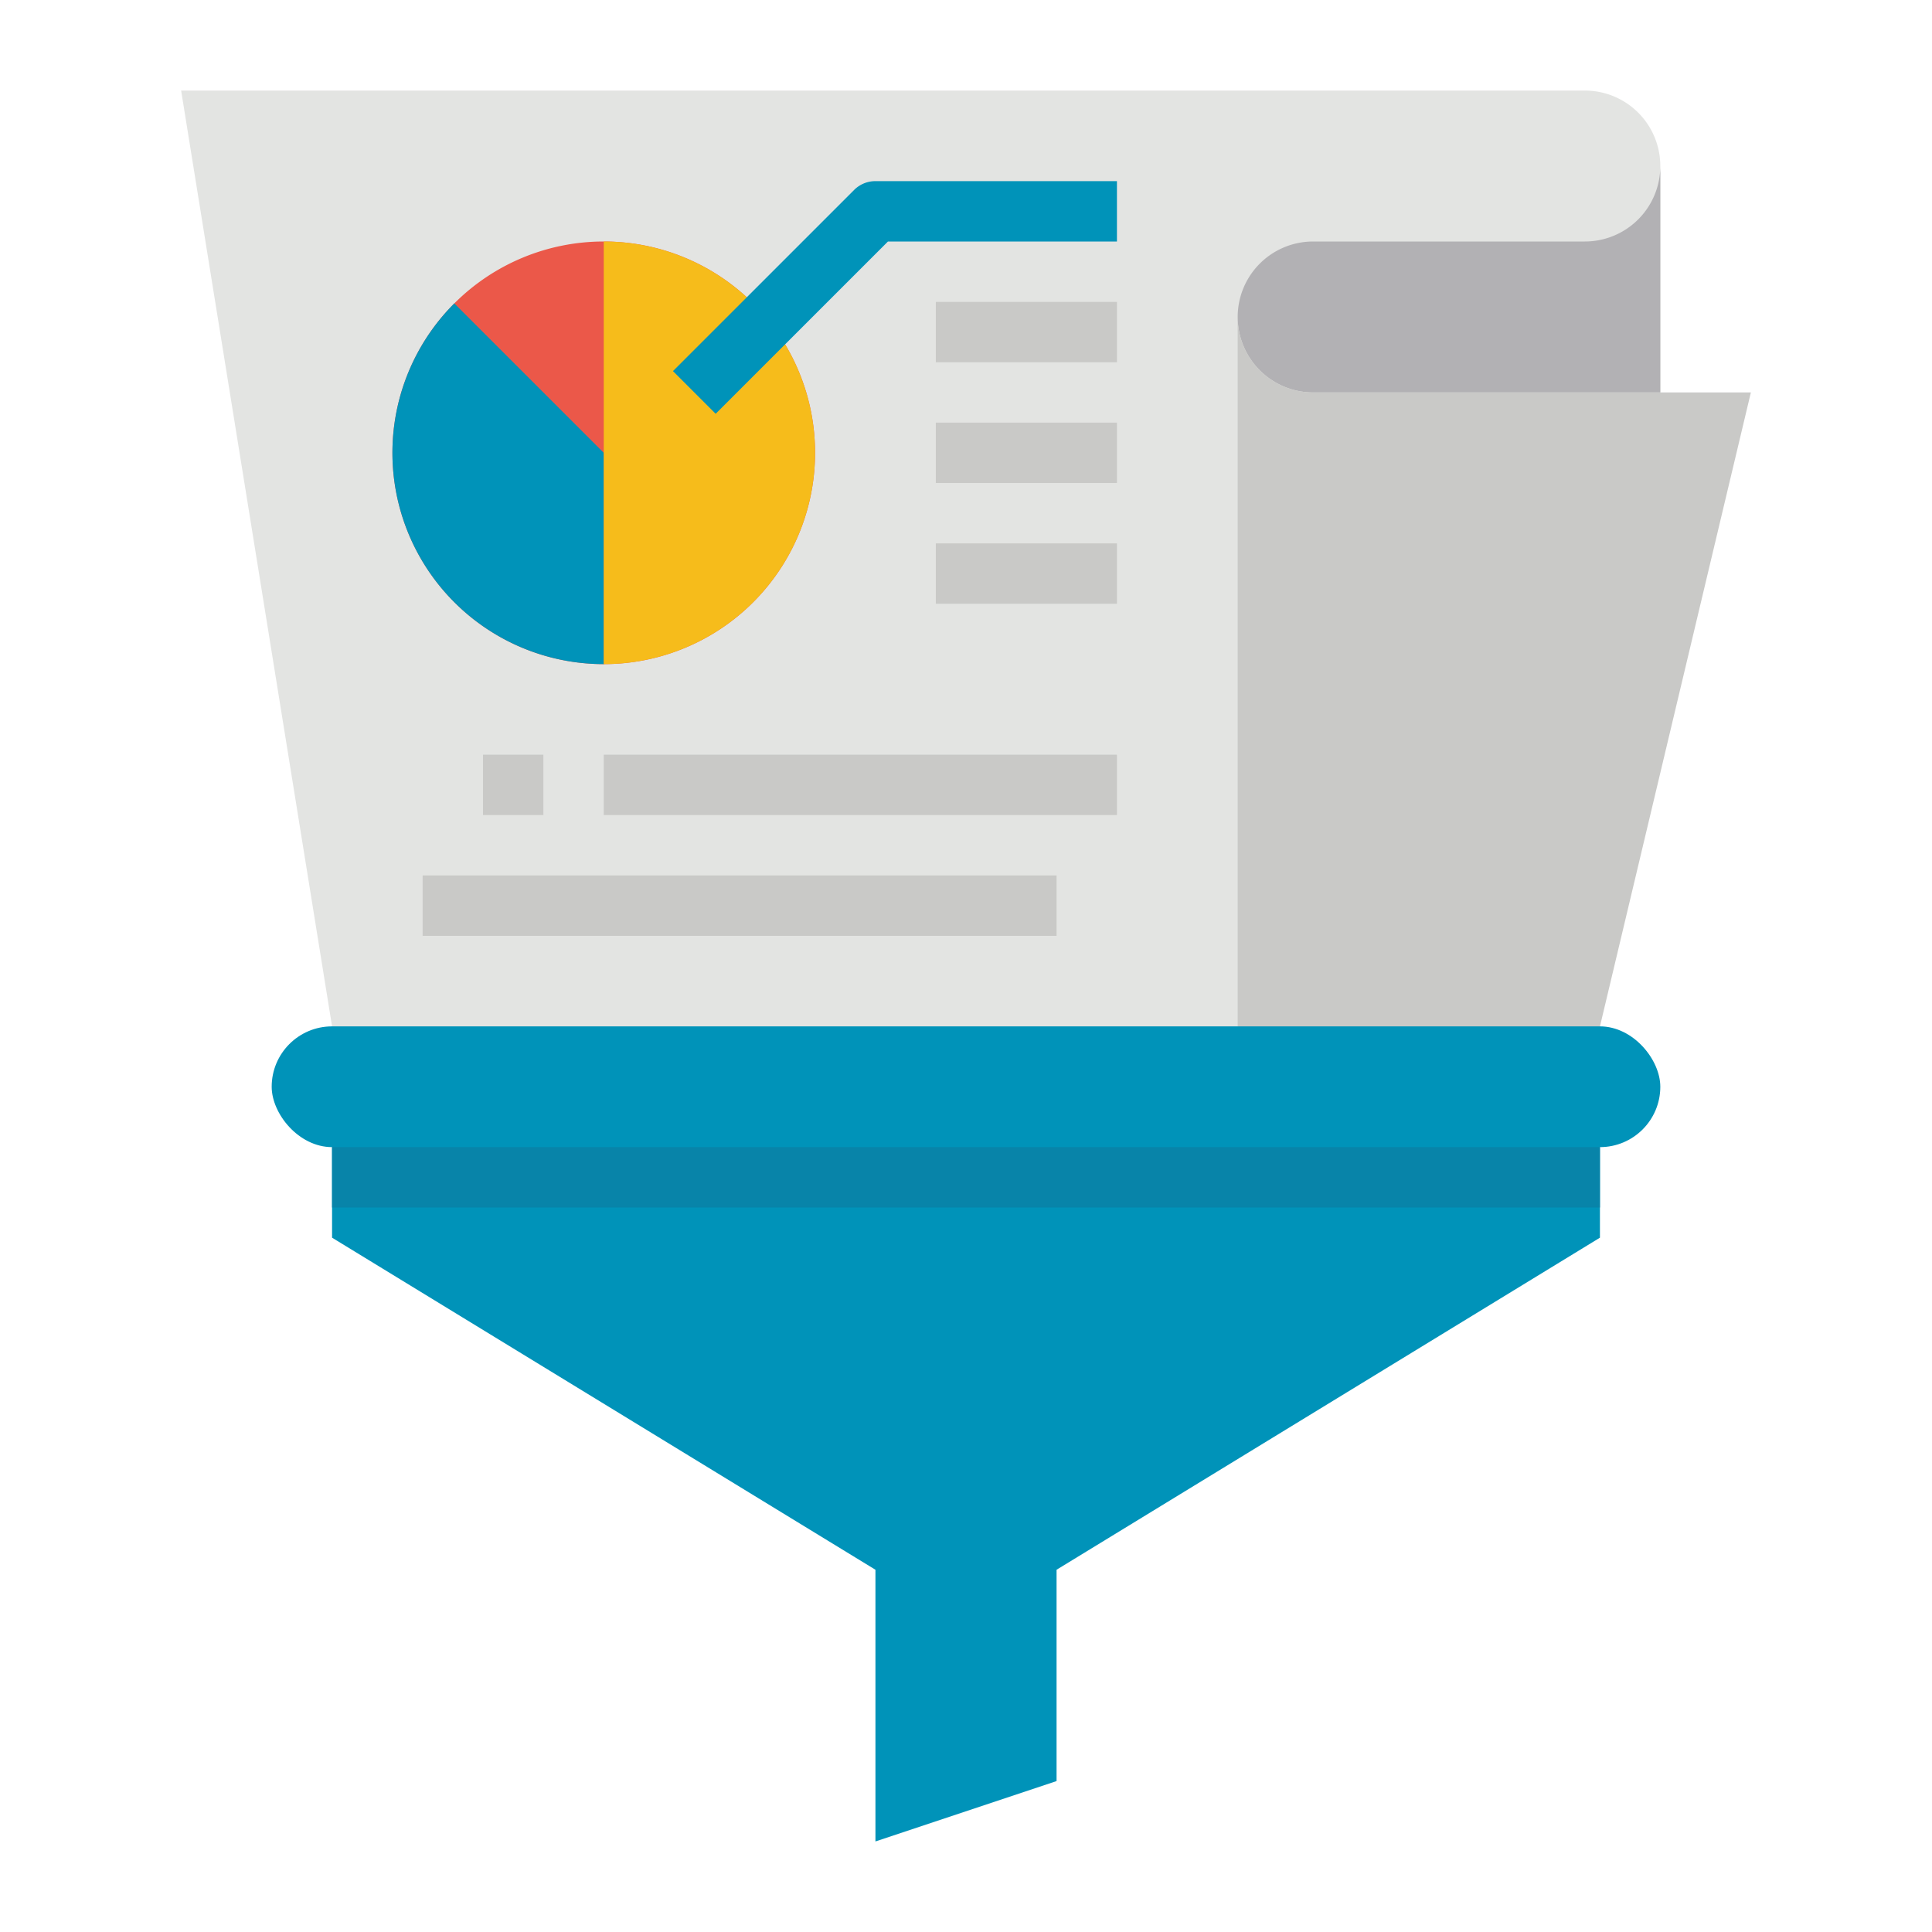 <svg id="Flat" height="512" viewBox="0 0 512 512" width="512" xmlns="http://www.w3.org/2000/svg"><path d="m88 272-40-248h372a20 20 0 0 1 20 20v84l-40 152h-312z" fill="#e3e4e2"/><path d="m440 104v-60a20 20 0 0 1 -20 20h-72a20 20 0 0 0 -20 20 20 20 0 0 0 20 20z" fill="#b2b1b4"/><path d="m328 280v-196a20 20 0 0 0 20 20h116l-41.9 176z" fill="#c9c9c7"/><path d="m424 288v40l-144 88v56l-48 16v-72l-144-88v-40z" fill="#0093b9"/><rect fill="#0093b9" height="32" rx="16" width="368" x="72" y="272"/><path d="m216 120a56 56 0 1 1 -56-56 56 56 0 0 1 56 56z" fill="#eb5849"/><path d="m160 120v56a56 56 0 0 1 -39.6-95.6z" fill="#0093b9"/><g fill="#c9c9c7"><path d="m128 200h16v16h-16z"/><path d="m160 200h136v16h-136z"/><path d="m112 232h168v16h-168z"/><path d="m248 80h48v16h-48z"/><path d="m248 112h48v16h-48z"/><path d="m248 144h48v16h-48z"/></g><path d="m88 304h336v16h-336z" fill="#0884a9"/><path d="m216 120a56 56 0 0 1 -56 56v-112a56 56 0 0 1 56 56z" fill="#f6bc1b"/><path d="m189.657 109.657-11.314-11.314 48-48a8 8 0 0 1 5.657-2.343h64v16h-60.686z" fill="#0093b9"/></svg>
